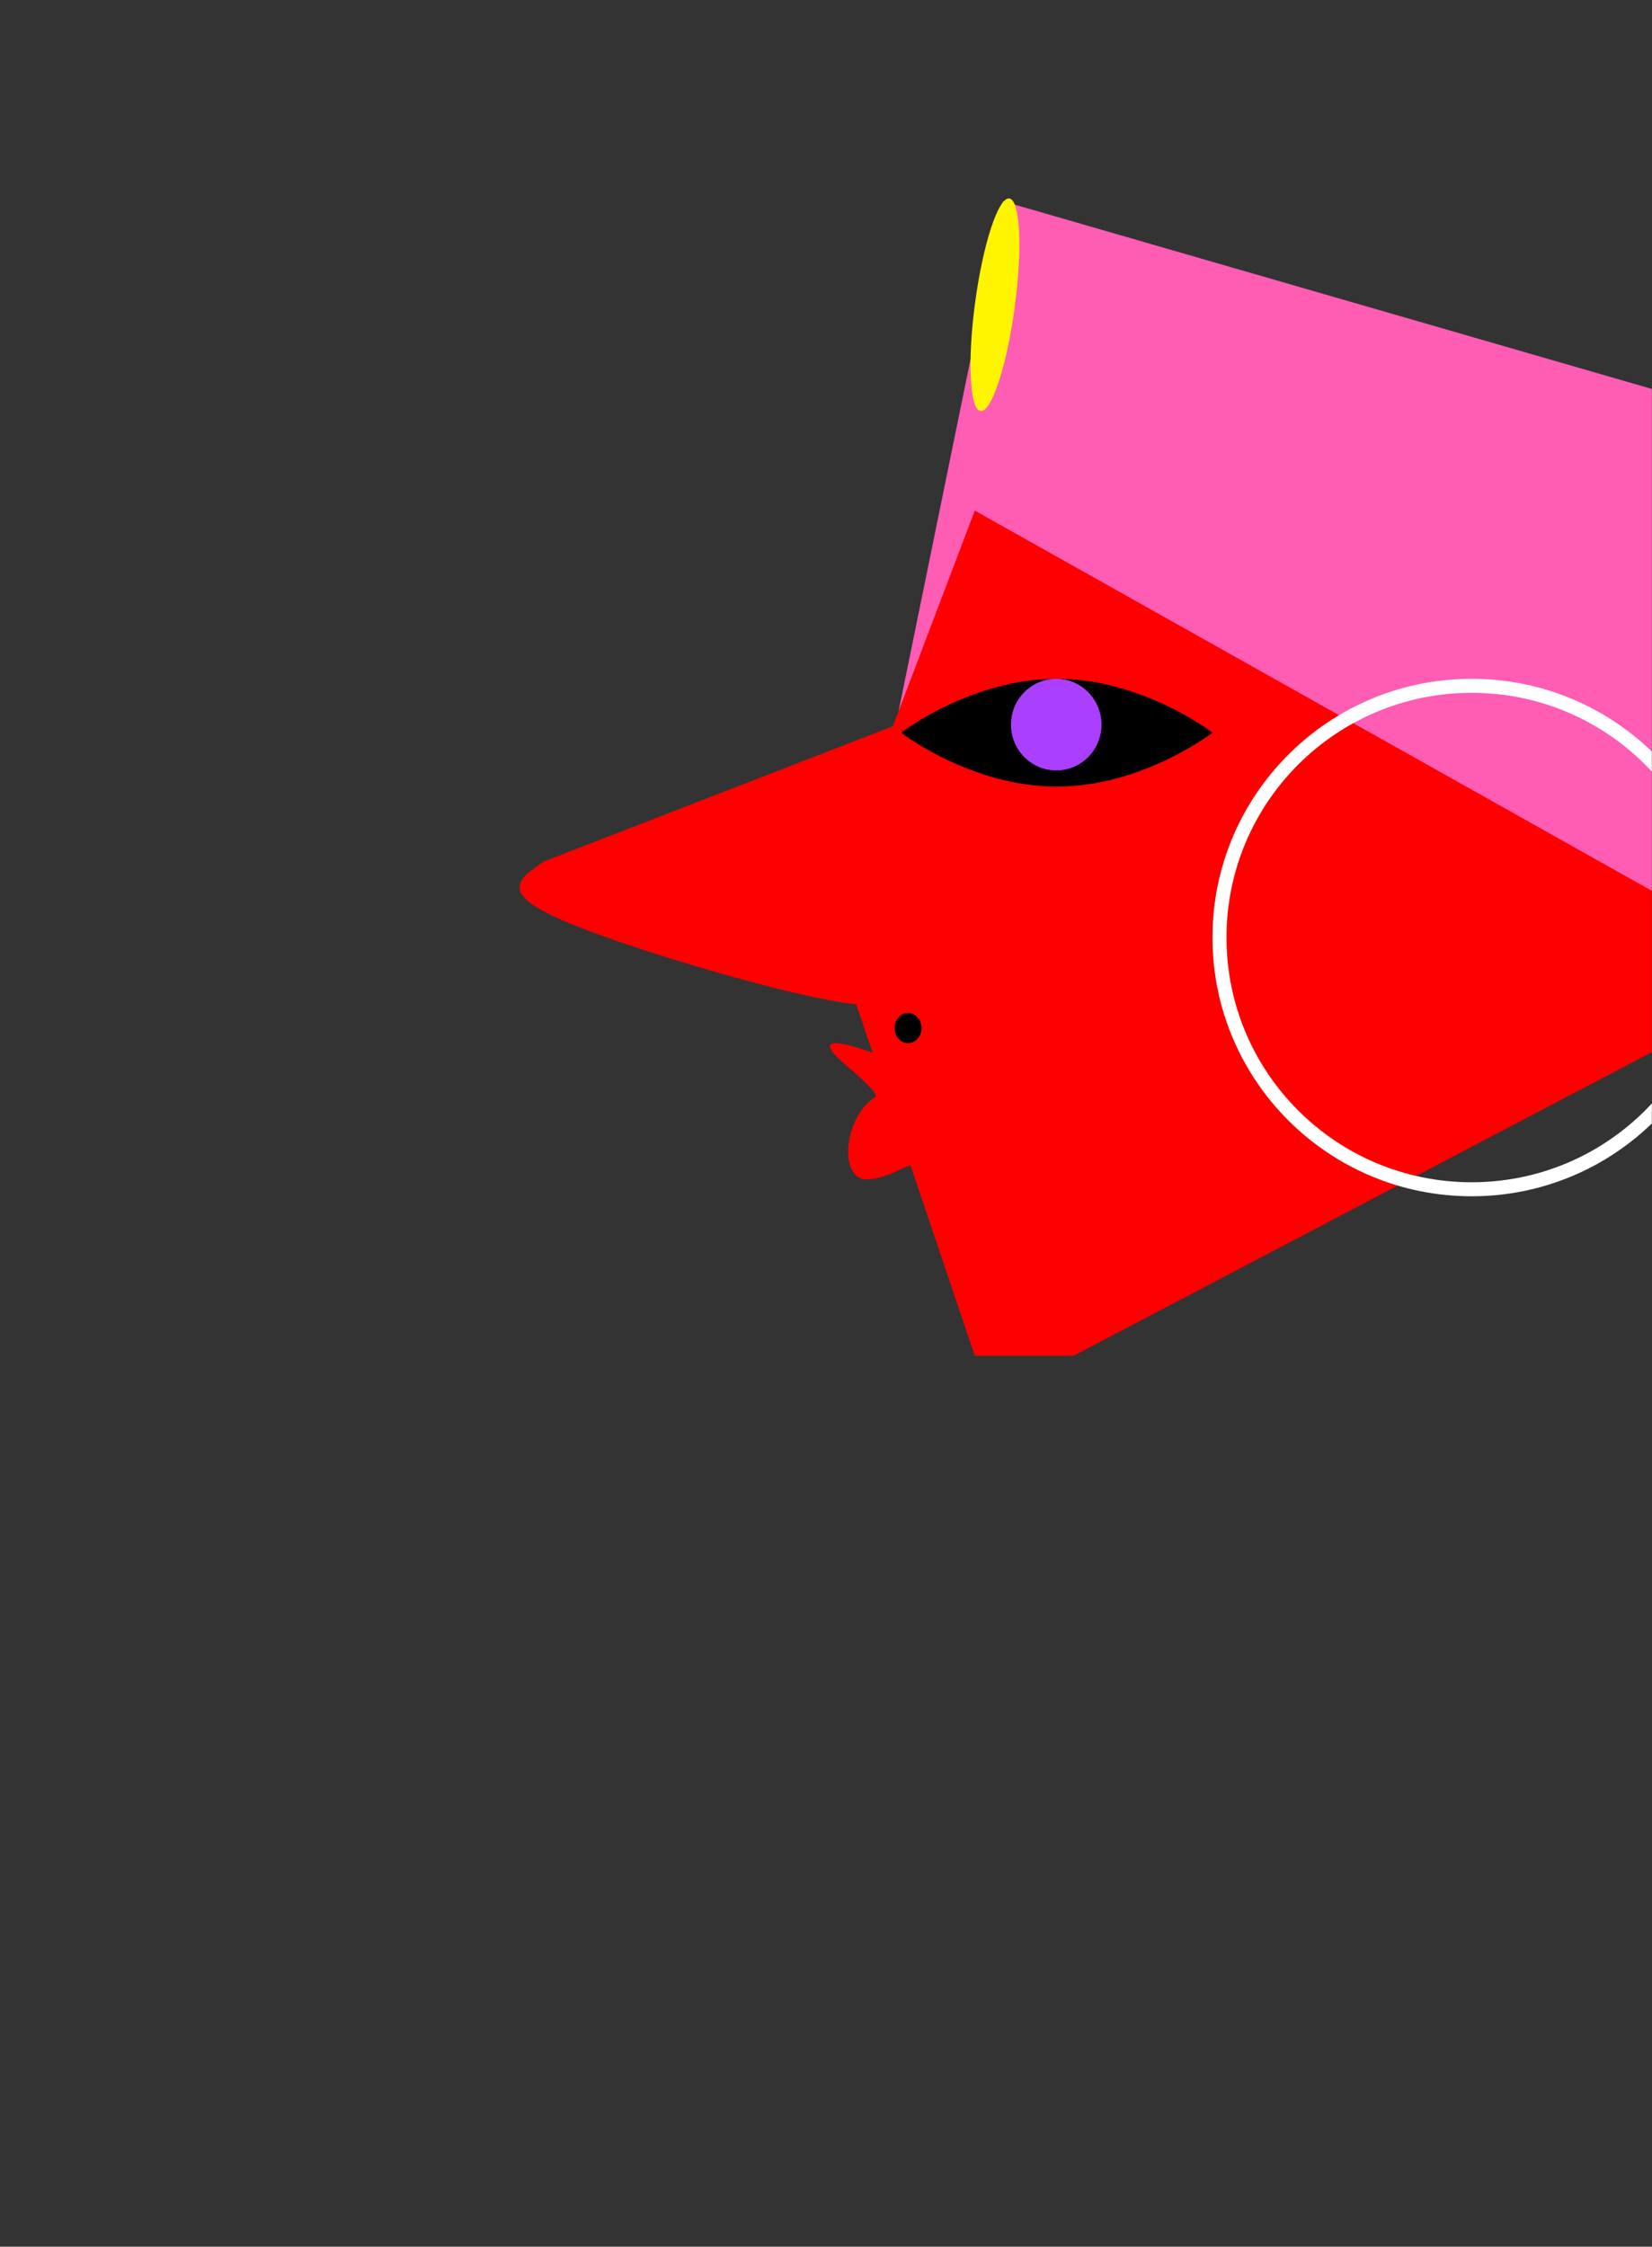 <svg width="1533" height="2084" viewBox="0 0 1533 2084" fill="none" xmlns="http://www.w3.org/2000/svg">
<rect x="0" y="0" width="1533" height="2084" fill="#333333" stroke="none"/>
<mask id="mask0_671_871" style="mask-type:alpha" maskUnits="userSpaceOnUse" x="0" y="0" width="1533" height="2084">
<rect width="1533" height="2084" fill="black"/>
</mask>
<g mask="url(#mask0_671_871)">
<path d="M930.592 186.639L1969.07 486.889L2305.57 950.889L792.574 861.639L930.592 186.639Z" fill="#FF5CB4"/>
<path d="M526.575 855.639C465.775 830.039 476.575 817.639 504.575 799.139L828.575 673.639L904.575 473.639L1670.57 903.639L996.141 1257.64H904.575L794.575 931.639C739.908 926.305 587.375 881.239 526.575 855.639Z" fill="#FF0000"/>
<path d="M1599.64 869.639C1599.64 998.584 1494.89 1103.14 1365.64 1103.14C1236.39 1103.14 1131.64 998.584 1131.64 869.639C1131.64 740.693 1236.39 636.139 1365.64 636.139C1494.89 636.139 1599.64 740.693 1599.64 869.639Z" stroke="white" stroke-width="13"/>
<path d="M784.999 987.958C741.799 951.158 802.999 972.625 838.999 987.958L890.999 998.958V1025.96C887.666 1058.62 877.799 1117.96 864.999 1093.96C848.999 1063.96 838.999 1091.96 804.999 1093.96C777.799 1095.56 782.307 1034.64 813.641 1016.64C812.832 1016.39 812.301 1016.26 811.968 1016.19C811.107 1016.03 811.566 1016.31 811.968 1016.19C813.079 1015.87 813.757 1012.46 784.999 987.958Z" fill="#FF0000"/>
<path d="M941.594 285.205C934.218 339.66 920.031 382.692 909.907 381.321C899.782 379.95 897.553 334.693 904.929 280.238C912.305 225.783 926.492 182.75 936.617 184.122C946.742 185.493 948.97 230.749 941.594 285.205Z" fill="#FFF500"/>
<ellipse cx="842.641" cy="953.639" rx="12.5" ry="14" fill="black"/>
<path d="M1125.14 679.639C1125.14 679.639 1060.45 629.639 980.641 629.639C900.835 629.639 836.141 679.639 836.141 679.639C836.141 679.639 900.835 729.639 980.641 729.639C1060.45 729.639 1125.14 679.639 1125.14 679.639Z" fill="black"/>
<ellipse cx="980.141" cy="672.139" rx="42" ry="42.5" fill="#AA3FFF"/>
</g>
</svg>
